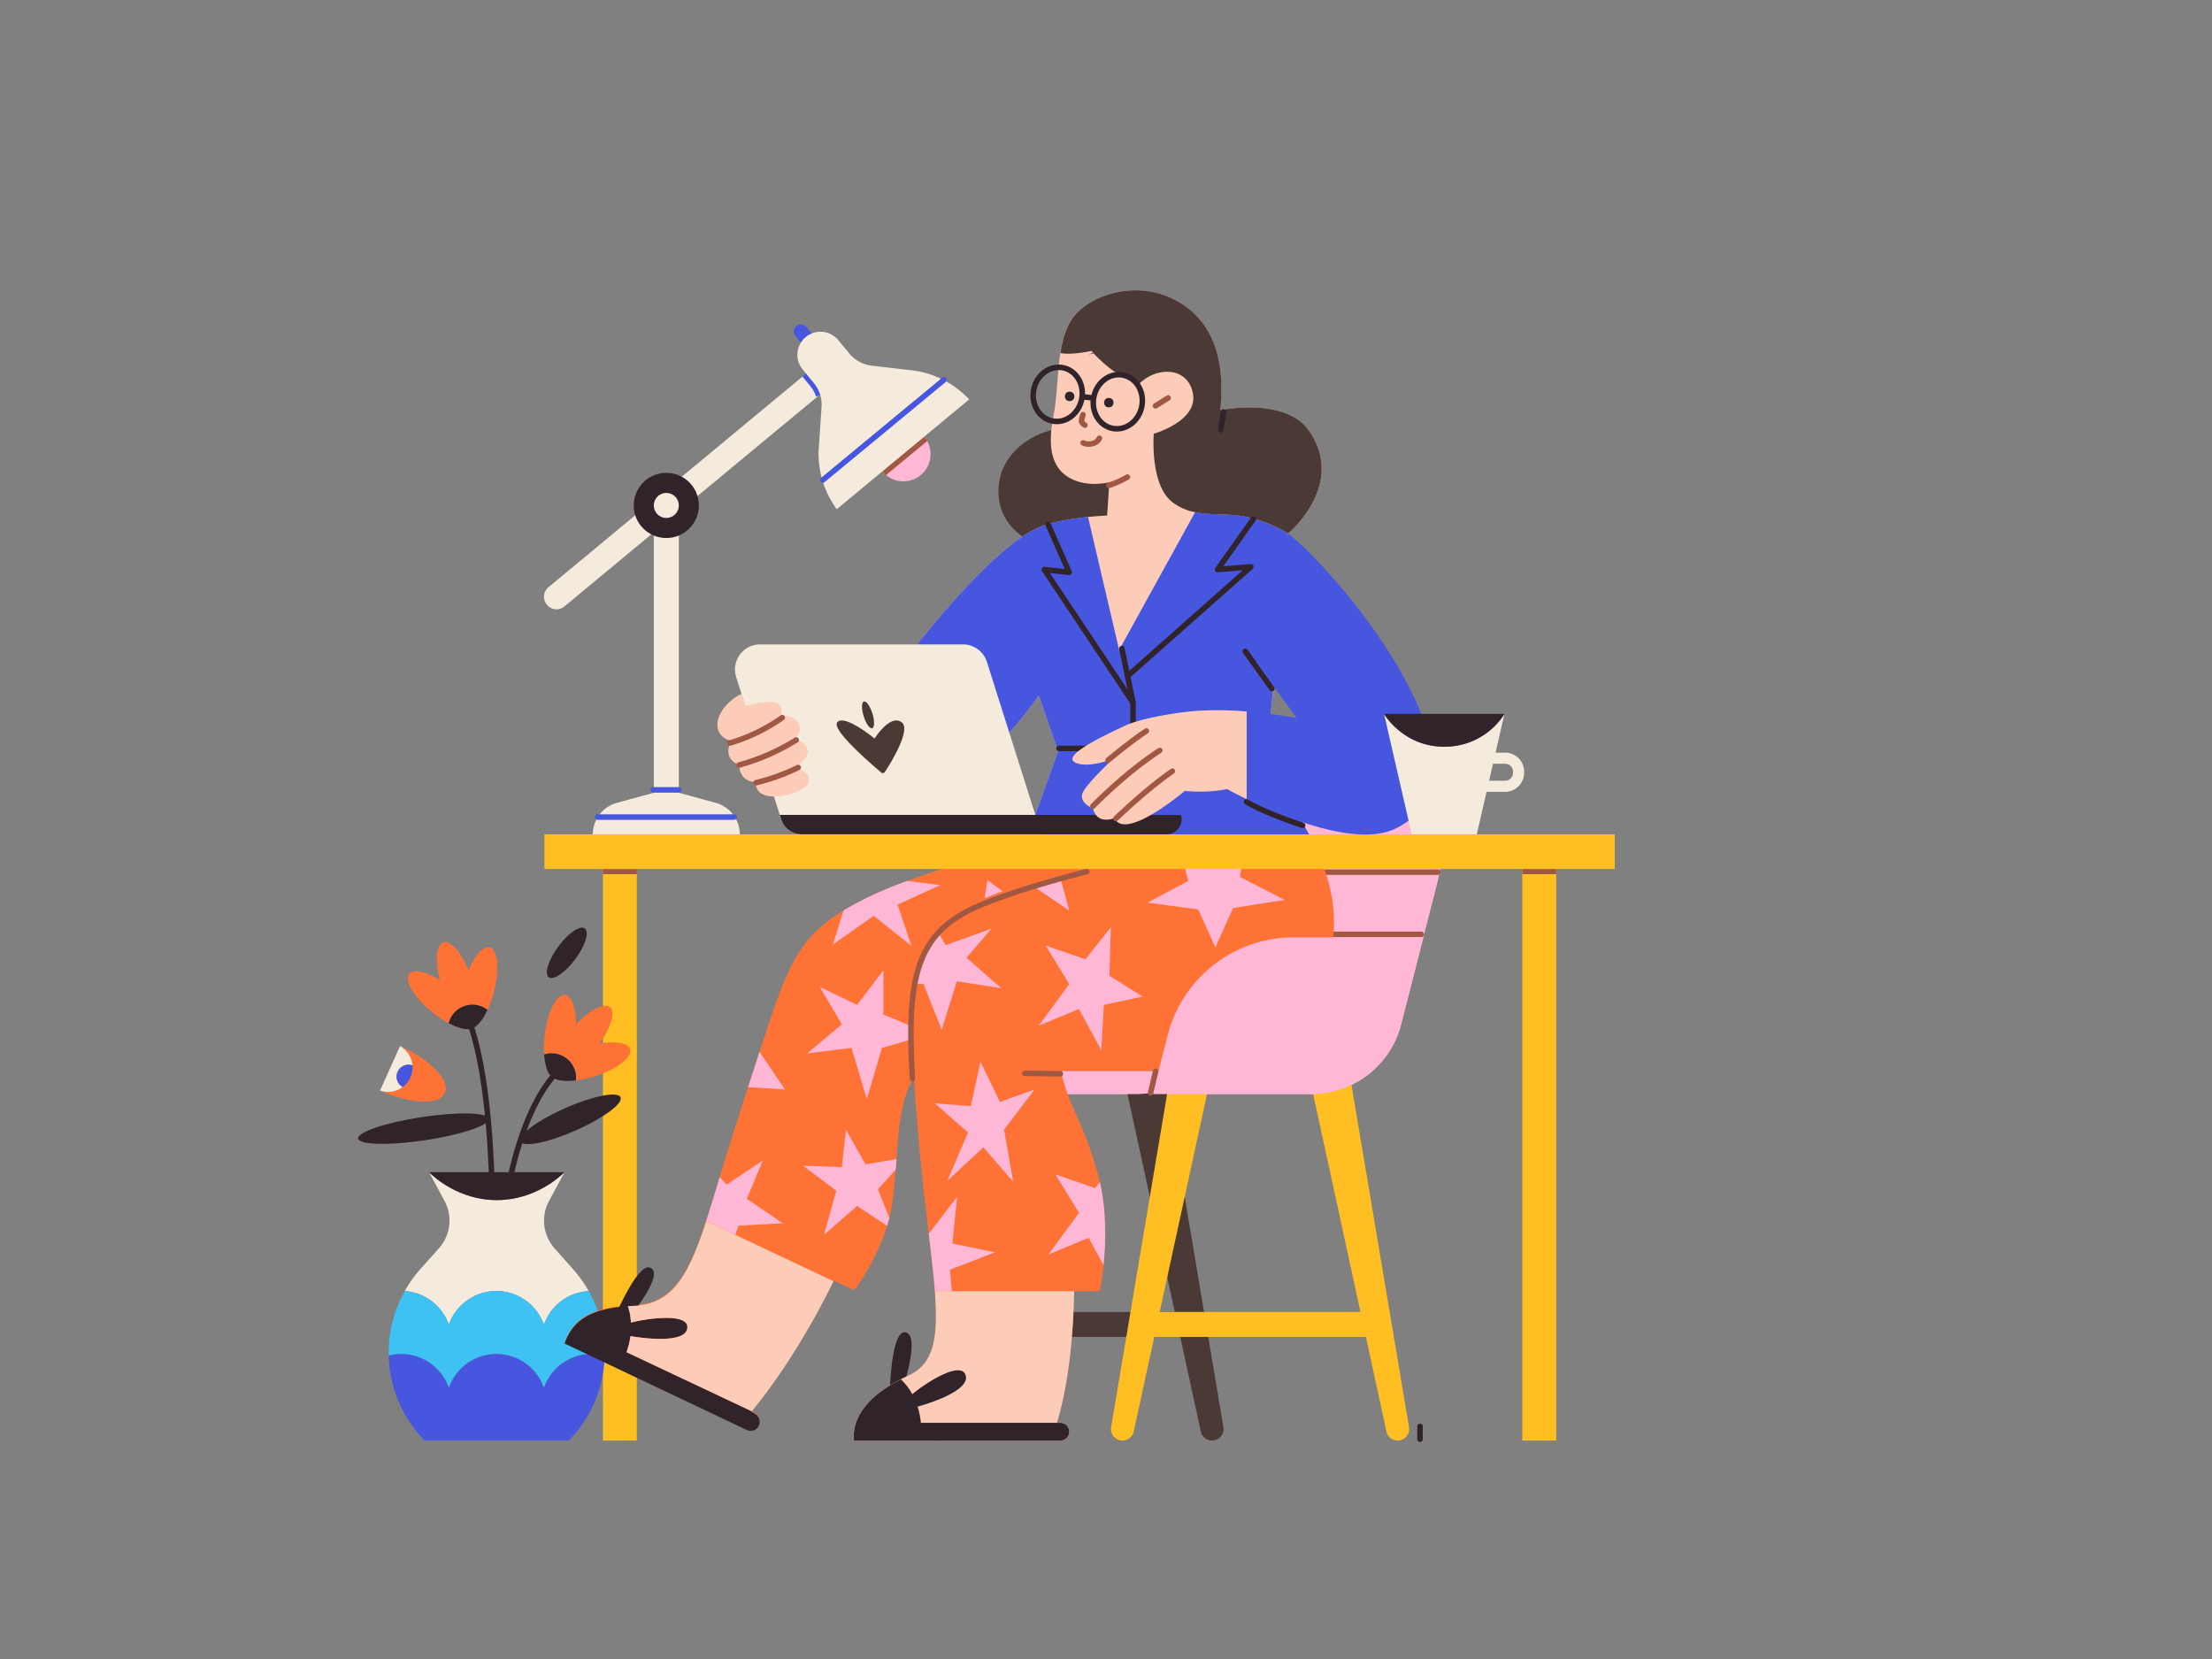 <svg xmlns="http://www.w3.org/2000/svg" viewBox="0 0 1600 1200"><rect x="0" y="0" width="1600" height="1200" fill="#808080" stroke="none"/><defs><style>.cls-1{fill:#ffbe21;}.cls-12,.cls-14,.cls-16,.cls-17,.cls-18,.cls-19,.cls-2,.cls-20,.cls-6{fill:none;stroke-width:4px;}.cls-12,.cls-14,.cls-2{stroke:#a15842;}.cls-14,.cls-16,.cls-18,.cls-19,.cls-2,.cls-20,.cls-6{stroke-miterlimit:10;}.cls-3{fill:#4756df;}.cls-4{fill:#30242a;}.cls-5{fill:#3ec1f3;}.cls-17,.cls-20,.cls-6{stroke:#30242a;}.cls-12,.cls-14,.cls-16,.cls-17,.cls-19,.cls-6{stroke-linecap:round;}.cls-7{fill:#ff7235;}.cls-8{fill:#f5ebdd;}.cls-9{fill:#4856df;}.cls-10{fill:#ffb7d5;}.cls-11{fill:#4A3934;}.cls-12,.cls-17{stroke-linejoin:round;}.cls-13{fill:#FDCCB8;}.cls-15{fill:#eaa58a;}.cls-16{stroke:#eaa58b;}.cls-18,.cls-19{stroke:#4756df;}</style></defs><title>wfh_1</title><g id="Layer_7" data-name="Layer 7"><rect class="cls-1" x="436.11" y="624.57" width="24.56" height="417.43"/><line class="cls-2" x1="460.68" y1="630.31" x2="436.11" y2="630.31"/><path class="cls-8" d="M324.66,958.24a36.41,36.41,0,0,1,68.76,0,36.41,36.41,0,0,1,32.37-24.37,90.7,90.7,0,0,0-11.42-16L401.15,903a30.12,30.12,0,0,1-4-34.33l11.22-20.85h0c-3.15,3.17-21.36,20.22-49,20.22s-45.85-17.05-49-20.22h-.05l11.23,20.85A30.1,30.1,0,0,1,317.43,903l-13.21,14.81a91.09,91.09,0,0,0-11.45,16A36.42,36.42,0,0,1,324.66,958.24Z"/><path class="cls-3" d="M427.8,979.31a36.41,36.41,0,0,0-34.38,24.44,36.4,36.4,0,0,0-68.76,0,36.43,36.43,0,0,0-43.48-23.29,90.57,90.57,0,0,0,26,61.54H411.37a90.57,90.57,0,0,0,26-61.4A36.22,36.22,0,0,0,427.8,979.31Z"/><path class="cls-4" d="M359.29,868.08c27.64,0,45.85-17.05,49-20.22h-98C313.44,851,331.65,868.08,359.29,868.08Z"/><path class="cls-5" d="M324.66,1003.75a36.4,36.4,0,0,1,68.76,0,36.4,36.4,0,0,1,44-23.15,90.7,90.7,0,0,0-11.61-46.73,36.41,36.41,0,0,0-32.37,24.37,36.41,36.41,0,0,0-68.76,0,36.42,36.42,0,0,0-31.89-24.34,90.68,90.68,0,0,0-11.59,46.56,36.43,36.43,0,0,1,43.48,23.29Z"/><path class="cls-6" d="M366.55,865.22c2-12.24,11.09-60.76,33.95-87.13"/><path class="cls-6" d="M356,865.57c-.15-13.9-1.58-82.15-15.15-122.87"/><ellipse class="cls-4" cx="412.51" cy="809.71" rx="39.65" ry="8.92" transform="translate(-291.13 234.65) rotate(-23.75)"/><ellipse class="cls-4" cx="409.98" cy="689.22" rx="21.94" ry="7.65" transform="translate(-387.93 608.94) rotate(-53.51)"/><ellipse class="cls-4" cx="306.39" cy="816.37" rx="47.85" ry="8.45" transform="translate(-118.67 55.01) rotate(-8.6)"/><path class="cls-7" d="M289.36,756.58l0,.07a17.69,17.69,0,0,1-14.44,32.15l0,.06c21.9,9.84,42.91,10.59,46.91,1.68S311.27,766.42,289.36,756.58Z"/><path class="cls-7" d="M354.11,685.26c-4.66-1.21-10.72,5.84-15.15,16.75-5.33-13.25-13.06-22.12-18.27-20.4s-6.14,13.44-2.53,27.26c-10.06-6.12-19.12-8.18-22.15-4.43-3.86,4.78,3.58,17.18,16.62,27.71a74.71,74.71,0,0,0,11.92,7.94,17.68,17.68,0,0,1,28.05-9.6,75,75,0,0,0,4.66-13.08C361.47,701.2,360.06,686.8,354.11,685.26Z"/><path class="cls-7" d="M455.77,758.87c-1.44-4.6-10.63-6-22.23-4,8.42-11.53,11.86-22.78,7.65-26.29s-14.66,1.9-24.48,12.27c-.12-11.78-3.17-20.56-7.95-21.15-6.09-.75-12.69,12.13-14.73,28.75a74.91,74.91,0,0,0-.44,14.33,17.68,17.68,0,0,1,23,18.73,75.87,75.87,0,0,0,13.57-3C446.13,773.54,457.6,764.73,455.77,758.87Z"/><path class="cls-4" d="M410.31,766a17.66,17.66,0,0,0-16.72-3.25c.57,7.91,2.57,14,5.58,16.21,2.81,2.6,9.31,3.47,17.4,2.52A17.65,17.65,0,0,0,410.31,766Z"/><path class="cls-4" d="M336.15,727.62a17.67,17.67,0,0,0-11.6,12.47c7,3.7,13.22,5.2,16.72,3.84,3.69-1,7.86-6.07,11.33-13.44A17.65,17.65,0,0,0,336.15,727.62Z"/><path class="cls-8" d="M291.31,786.27a8.59,8.59,0,0,1,7.05-15.6,17.67,17.67,0,0,0-9-14L274.89,788.8A17.69,17.69,0,0,0,291.31,786.27Z"/><path class="cls-9" d="M287.63,775.24a8.59,8.59,0,0,0,3.68,11,17.63,17.63,0,0,0,7.05-15.6A8.59,8.59,0,0,0,287.63,775.24Z"/><path class="cls-10" d="M948.49,791.38H694.16l4.3-17.06H810.1L852.68,607.8a105.42,105.42,0,0,1,102.13-79.3h0c57.29,0,99.21,54,85,109.5l-26.31,102.89A67.12,67.12,0,0,1,948.49,791.38Z"/><rect class="cls-11" x="768.14" y="876.96" width="18.06" height="162.09" transform="translate(-180.83 1735.17) rotate(-90)"/><path class="cls-11" d="M884.92,1032.3,842.76,781.35H711.58L669.42,1032.3a8.33,8.33,0,0,0,8.22,9.7h0a8.34,8.34,0,0,0,8.14-6.56L741,781.35h72.38l55.2,254.09a8.33,8.33,0,0,0,8.14,6.56h0A8.33,8.33,0,0,0,884.92,1032.3Z"/><rect class="cls-1" x="902.43" y="876.96" width="18.06" height="162.09" transform="translate(-46.55 1869.46) rotate(-90)"/><path class="cls-1" d="M1019.2,1032.3,977,781.35H845.87L803.71,1032.3a8.33,8.33,0,0,0,8.22,9.7h0a8.32,8.32,0,0,0,8.13-6.56l55.2-254.09h72.39l55.2,254.09A8.33,8.33,0,0,0,1011,1042h0A8.33,8.33,0,0,0,1019.2,1032.3Z"/><path class="cls-10" d="M886.71,740.89,902.79,678H796.22a94.11,94.11,0,0,0-91.17,70.78l-10.89,42.6H821.69A67.12,67.12,0,0,0,886.71,740.89Z"/><line class="cls-12" x1="701.09" y1="772.65" x2="836.39" y2="772.65"/><line class="cls-12" x1="810.58" y1="772.02" x2="834.29" y2="679.32"/><line class="cls-12" x1="1028" y1="675.85" x2="964" y2="675.85"/><line class="cls-12" x1="1040" y1="630.85" x2="958" y2="630.85"/><path class="cls-7" d="M741.31,610.53S661.08,632.38,627,649.43c-56.19,28.09-56,46.63-90.26,150.42C505.11,895.77,501.63,942.26,458,944.1c-33.31,1.4-44.23,12.3-49.63,27.24l131.81,62.54a6.55,6.55,0,0,0,8.55-2.78h0a6.55,6.55,0,0,0-2.47-8.8l-2.77-1.6c12.25-14.84,35.88-46.46,59.44-94.49l15,7S642.16,901.72,646,866c5-46.13,2-77.22,23.07-95.27l245.7-160.24Z"/><path class="cls-4" d="M445.05,951.51c2.61-5.43,17.11-38.51,25.45-34.51,10.85,5.2-17.31,38.41-17.31,38.41Z"/><path class="cls-4" d="M408.36,971.81l131.81,62.53a6.54,6.54,0,0,0,6.08-11.57l-2.77-1.6.28-.34-90.6-42.77A56.18,56.18,0,0,0,456,966.44c13.56,2.35,41,4.88,41.14-6.43.15-10.54-29.82-6.31-40.77-3.33a44.65,44.65,0,0,0-2.34-11.89C423.82,946.87,413.54,957.47,408.36,971.81Z"/><path class="cls-10" d="M627,649.43c-6.31,3.15-11.9,6.18-16.91,9.22l-7.69,24.63L632,662.43l27.29,21.76-10.06-29.83,30.91-14.16-23.89-3A297.55,297.55,0,0,0,627,649.43Z"/><polygon class="cls-10" points="714.21 636.61 712.21 649.64 725.25 644.63 714.21 636.61"/><polygon class="cls-10" points="639 701.79 619.95 726.86 592.87 713.83 608.91 740.9 583.84 761.96 615.93 757.95 626.97 795.06 638 757.95 673.1 747.92 639 733.88 639 701.79"/><path class="cls-10" d="M531.9,893.21l2.34-6.68,32-1.7-26-17.7,11.58-27.73-26.19,17.46-5-5.4c-4,13.17-7.54,24.9-11,35.21l.16,0c.38-1.13.76-2.27,1.14-3.43Z"/><path class="cls-13" d="M531.9,893.21l-21-9.93c-.38,1.16-.76,2.3-1.14,3.43-12.69,37.8-24.25,56.7-51.74,57.86-1.35,0-2.65.13-3.93.22a44.65,44.65,0,0,1,2.34,11.89c11-3,40.92-7.21,40.77,3.33-.16,11.31-27.58,8.78-41.14,6.43a56.18,56.18,0,0,1-2.87,11.62l90.6,42.77c12.32-15,35.75-46.46,59.13-94.09Z"/><path class="cls-10" d="M611.92,817.12l-3,27.08-28.08-1,24.07,18.06-9,32.09L620,872.28l21.65,14.44q.9-2.87,1.65-5.81L635,860.24l12.86-14.09c.21-2.62.41-5.2.6-7.71L626,842.19Z"/><path class="cls-10" d="M549.37,760.83c-2.53,7.82-5.25,16.31-8.25,25.54L567.8,788Z"/><path class="cls-4" d="M643.58,1005.13c.42-6,1.73-42.1,10.95-41.45,12,.84-1.95,42.08-1.95,42.08Z"/><path class="cls-7" d="M865.67,612s-100.29,18.6-155.45,41.66c-55.69,23.29-55.15,64.65-45.13,177,9,100.58,25.08,149.42-8,164.46-30.34,13.8-40.88,31.1-39.44,46.92H767a6.41,6.41,0,0,0,6.41-6.41h0a6.41,6.41,0,0,0-6.41-6.41h-2.52c4.71-15.41,11.54-45.49,12.48-95.27h18.52s9.52-44-1-83.24c-11-41.11-21.06-48.13-27.07-76.21h89.87c68.63,0,120-63.48,105.07-130.46-4.66-20.93-11.42-32-11.42-32Z"/><polygon class="cls-10" points="803.49 670.7 785.08 693.86 756.41 684.01 773.4 711.82 751.34 741.91 780.42 729.87 796.63 759.75 798.47 726.86 826.55 720.85 802.49 705.8 803.49 670.7"/><path class="cls-10" d="M763.43,849.48l17,27.81-22.06,30.09,29.08-12,10.78,19.87c1.58-15.44,2.36-38.28-2.68-60.21l-3.44,4.33Z"/><path class="cls-10" d="M688.45,933.91l-1.29-15.5,32.56-12.56-30.82-6.39,3.4-33.83-20,26.17-.6-.25c1.92,16.15,3.6,30.26,4.54,42.47v-.11Z"/><path class="cls-13" d="M767,1029.18h-2.52c4.71-15.41,11.54-45.49,12.48-95.27H676.21V934c.08,1,.15,2,.22,3,0,.09,0,.19,0,.28,2.09,31.25-1.32,49.53-19.38,57.74-30.34,13.8-40.88,31.1-39.44,46.92H767a6.41,6.41,0,0,0,0-12.82Z"/><polygon class="cls-10" points="900.72 614.59 854.65 618.67 859.45 637.19 829.98 652.91 866.69 657.82 879.11 685.33 891.88 656.84 929.22 650.94 896.79 634.24 900.72 614.59"/><path class="cls-10" d="M681.14,744.91l11-35.1,32.09,5-25.07-22.06,18-21.06-33.09,12-5.29-9.07c-8.51,9.64-13.65,21.61-16.4,37l5.64.18Z"/><path class="cls-10" d="M767,634.8c-6.77,1.88-13.51,3.85-20.09,5.88l26.51,18Z"/><polygon class="cls-10" points="723.26 797.06 709.22 767.98 702.2 800.07 676.13 798.07 700.19 819.13 685.15 854.23 711.26 829.89 732.9 854.84 726.27 817.12 748.33 788.04 723.26 797.06"/><path class="cls-4" d="M663.73,1017.45c13.26-3.66,39.14-13.08,34.46-23.37-4.36-9.6-29.66,7-38.29,14.39a44.19,44.19,0,0,0-8.25-10.78c-26.18,13.33-35.37,29.47-34,44.31H767a6.41,6.41,0,0,0,6.41-6.41h0a6.41,6.41,0,0,0-6.41-6.41H666.1A56.84,56.84,0,0,0,663.73,1017.45Z"/><line class="cls-14" x1="767" y1="776.71" x2="741.18" y2="776.35"/><path class="cls-14" d="M786.2,630.42c-26.75,6.82-55.34,15.19-77,24.23C663,674,655.51,705.76,660,780.24"/><rect class="cls-1" x="1101.12" y="624.57" width="24.56" height="417.43"/><line class="cls-2" x1="1125.68" y1="630.31" x2="1101.12" y2="630.31"/><path class="cls-11" d="M769.39,310.68c-14-2-46.07,13.05-47.13,42.8s25.5,39.31,29.75,41.44l61.63-9.57,4.25-68Z"/><path class="cls-13" d="M931.85,385.89s42.12-35.1,15-74.21c-17.26-24.93-64.19-15-64.19-15,1.14-13.69,4.86-53.13-24.8-74.8s-67.29-10.26-81,6.84-10.26,49.05-14.82,71.86-1.52,38.32,12.54,45.62c12.79,6.64,27.84,2.63,27.84,2.63l-1.6,24.07s-29,1.09-46.77,7.52C711.23,395.92,636,502.22,636,502.22c-47.13-2-91.26-4-91.26-4l23.07,68.2s58.16,19.05,100.28,8c42.73-11.19,83.24-71.2,83.24-71.2l14,40.11-24.07,67.19h209.6l-35.1-62.18C921.83,493.2,931.85,385.89,931.85,385.89Z"/><path class="cls-3" d="M864.5,370.4l-55,99.73L787,373.9c-9.89,1-23.07,2.94-32.85,6.48C711.23,395.92,636,502.22,636,502.22c-47.13-2-91.26-4-91.26-4l23.07,68.2s58.16,19.05,100.28,8c42.73-11.19,83.24-71.2,83.24-71.2l14,40.11-24.07,67.19h209.6l-35.1-62.17c6-55.16,16-162.47,16-162.47a97.26,97.26,0,0,0-30.08-12C889.71,371.18,876.55,372.79,864.5,370.4Z"/><path class="cls-8" d="M579.67,603.51H753.35L713.86,478.79a18.13,18.13,0,0,0-17.29-12.67H549.79a18.13,18.13,0,0,0-17.29,23.62l32.64,103.14A15.24,15.24,0,0,0,579.67,603.51Z"/><path class="cls-11" d="M605.55,522.54c4.61-6.3,25.52,10.34,27.06,11.71.8-1.37,11.69-18,19.67-11.71,6.93,5.46-8.3,29.85-12.35,36.07a1.81,1.81,0,0,1-2.69,0C629.85,552.39,601.55,528,605.55,522.54Z"/><ellipse class="cls-11" cx="627.86" cy="517.12" rx="3.31" ry="10.13" transform="translate(-125.36 210.07) rotate(-17.3)"/><path class="cls-4" d="M854.2,589.47a10.79,10.79,0,0,1-10.28,14H579.67a15.24,15.24,0,0,1-14.53-10.63l-1.08-3.41Z"/><rect class="cls-1" x="393.79" y="603.51" width="774.21" height="25.07"/><path class="cls-10" d="M1013.49,740.89,1029.57,678h-93.8a94.1,94.1,0,0,0-91.16,70.78l-10.9,42.6H948.46A67.13,67.13,0,0,0,1013.49,740.89Z"/><line class="cls-12" x1="835.93" y1="774.89" x2="832.22" y2="790.57"/><path class="cls-13" d="M536.38,501.83c-11.67,5.83-17.5,15.55-17.5,22.36C518.88,534.13,529,536,529,536s-7.55,11.87,5.58,17.44c0,0,0,12.22,12.23,12.22,0,0-1.62,9.53,11.14,10.43s25.89-5.76,27-10.07c1.27-5.09-2.16-9.35-11.42-10.7,0,0,12.5-5.84,10.52-13.21s-10.43-7.2-10.43-7.2,8.09-4.85,3.77-12-12.58-4.67-12.58-4.67,2.16-5-1.62-8.81c-4.5-4.5-23.85,1.18-23.85,1.18Z"/><path class="cls-14" d="M546.9,566.13a145.84,145.84,0,0,0,30.46-11"/><path class="cls-14" d="M534.55,553.38a156,156,0,0,0,41.38-18.13"/><path class="cls-14" d="M528,537.42a129.2,129.2,0,0,0,37.84-18.33"/><path class="cls-11" d="M946.9,311.68c-17.26-24.93-64.19-15-64.19-15,1.14-13.69,4.86-53.13-24.8-74.8s-67.29-10.26-81,6.84c-5.58,7-8.31,16.42-9.9,26.7,9.1,1.53,22.45-1.6,22.45-1.6,18.25,20.53,34.6,23.79,34.6,23.79,12.77-12.77,35.17-12.35,38.81,7,3.78,20.09-28.31,29.12-28.31,29.12s-3,36.1,13,49.14a37.57,37.57,0,0,0,16.89,7.57c12,2.39,25.21.78,37.27,3.46a97.26,97.26,0,0,1,30.08,12,77,77,0,0,0,10-10.66C952.32,361.9,964.9,337.68,946.9,311.68Z"/><path class="cls-11" d="M808.5,246.5c-6,5-13,8-21.06,10"/><path class="cls-14" d="M802.09,351.08a74.52,74.52,0,0,0,13.41-6"/><line class="cls-14" x1="835.79" y1="293.56" x2="844.91" y2="287.86"/><path class="cls-14" d="M783.46,320.33c1.89,1.17,9,2.08,11.82-3.35"/><circle class="cls-4" cx="802.04" cy="291.25" r="3.42"/><circle class="cls-4" cx="773.69" cy="286.72" r="3.42"/><path class="cls-14" d="M783.32,299.93c-.68,2.15-1.27,4.49-.88,5.27a5.76,5.76,0,0,0,2.34,2.33"/><ellipse class="cls-6" cx="765.02" cy="285.23" rx="19.65" ry="17.69" transform="translate(339 981.73) rotate(-78.99)"/><ellipse class="cls-6" cx="808.47" cy="290.56" rx="19.65" ry="17.69" transform="translate(368.92 1028.69) rotate(-78.99)"/><line class="cls-6" x1="783.27" y1="287.03" x2="790.18" y2="287.77"/><line class="cls-6" x1="885" y1="298" x2="883.01" y2="310.8"/><line class="cls-7" x1="740.31" y1="477.15" x2="749.99" y2="505.32"/><line class="cls-17" x1="791.45" y1="541.33" x2="766" y2="541.33"/><polyline class="cls-17" points="811.51 469.13 819.53 508.24 819.53 544.34"/><polyline class="cls-17" points="758.17 379.51 773.4 413.97 755.35 411.97 819.53 508.24"/><polyline class="cls-17" points="906.56 375.41 880.71 411.97 904.78 409.96 816.52 488.18"/><line class="cls-17" x1="920" y1="498" x2="900.77" y2="471.14"/><path class="cls-17" d="M942.25,597c-10.47-3.49-29.26-10.23-40.59-17"/><circle class="cls-10" cx="653.45" cy="328.5" r="19.67"/><rect class="cls-3" x="571.01" y="241.44" width="27.94" height="10.32" rx="5" transform="translate(401.35 -361.09) rotate(50.33)"/><path class="cls-8" d="M615.26,267l-11.52-13.9L396.67,424.8a8.85,8.85,0,0,0-1.16,12.46l.23.28a8.84,8.84,0,0,0,12.45,1.16L472.93,385V573.43H491V370Z"/><path class="cls-18" d="M581.89,271l5.77,7a24.76,24.76,0,0,1,4.5,8.22"/><circle class="cls-4" cx="481.96" cy="365.6" r="23.57"/><circle class="cls-8" cx="481.96" cy="365.6" r="9.06"/><line class="cls-2" x1="669.6" y1="317.33" x2="639.45" y2="342.25"/><path class="cls-8" d="M630.54,264.48a24.82,24.82,0,0,1-16.22-8.82l-8-9.67a16.7,16.7,0,0,0-23.5-2.19h0a16.68,16.68,0,0,0-2.19,23.49l8,9.7a24.81,24.81,0,0,1,5.63,17.52l-2,29.24a66.91,66.91,0,0,0,10.36,40.64l2.56,4,95.93-79.57-3.44-3.23a66.88,66.88,0,0,0-38-17.71Z"/><path class="cls-8" d="M491,573.43H472.93l-26.71,7.28a23.63,23.63,0,0,0-17.41,22.8h106.3a23.63,23.63,0,0,0-17.42-22.8Z"/><line class="cls-19" x1="682.91" y1="274.67" x2="595.12" y2="347.23"/><line class="cls-19" x1="472.49" y1="571.36" x2="491" y2="571.36"/><line class="cls-19" x1="432.32" y1="591.01" x2="531" y2="591.01"/><line class="cls-6" x1="1027.14" y1="1031.73" x2="1027.14" y2="1041"/><path class="cls-13" d="M901.77,514.67a237.33,237.33,0,0,0-37.11-.41c-17.68,1.45-41.45,6.08-51,10.7s-46.12,20.93-36.27,26.4c9,5,27.88-2.52,27.88-2.52s-18.84,17.32-22.08,24.57,7.47,11.32,7.47,11.32c2.82,12.38,15.44,7.06,15.44,7.06C814.05,608.7,857,572.06,857,572.06a105.64,105.64,0,0,0,30.63-1.29s5.44,3.05,14.17,7.29Z"/><path class="cls-3" d="M1009.07,599.5C1089.3,561.39,973,419,931.85,385.89l-23.06,93.27,29.08,40.11c-12.74-2.2-24.92-3.71-36.1-4.6v63.39C927.23,590.44,980.73,613,1009.07,599.5Z"/><path class="cls-14" d="M801.43,549.89c7.12-5.89,18.94-15.41,27.76-21.15"/><path class="cls-14" d="M838.91,542.81c-20.49,13.27-39.16,31-48.4,40.28"/><path class="cls-14" d="M848,557.82C834,567.43,817.75,582,807.14,592"/><path class="cls-8" d="M1088.7,552.43a5.73,5.73,0,0,1,5.72,5.72V559a5.73,5.73,0,0,1-5.72,5.72h-29.47V552.43h29.47m0-8h-36.39a1.08,1.08,0,0,0-1.08,1.09v26.15a1.08,1.08,0,0,0,1.08,1.08h36.39A13.72,13.72,0,0,0,1102.42,559v-.88a13.72,13.72,0,0,0-13.72-13.72Z"/><path class="cls-8" d="M1044.7,540.12c-29.8,0-43.57-23.75-43.57-23.75l20,87.14h47.08l20-87.14A51.15,51.15,0,0,1,1044.7,540.12Z"/><path class="cls-4" d="M1044.7,540.12a51.15,51.15,0,0,0,43.57-23.75h-87.14S1014.9,540.12,1044.7,540.12Z"/></g></svg>